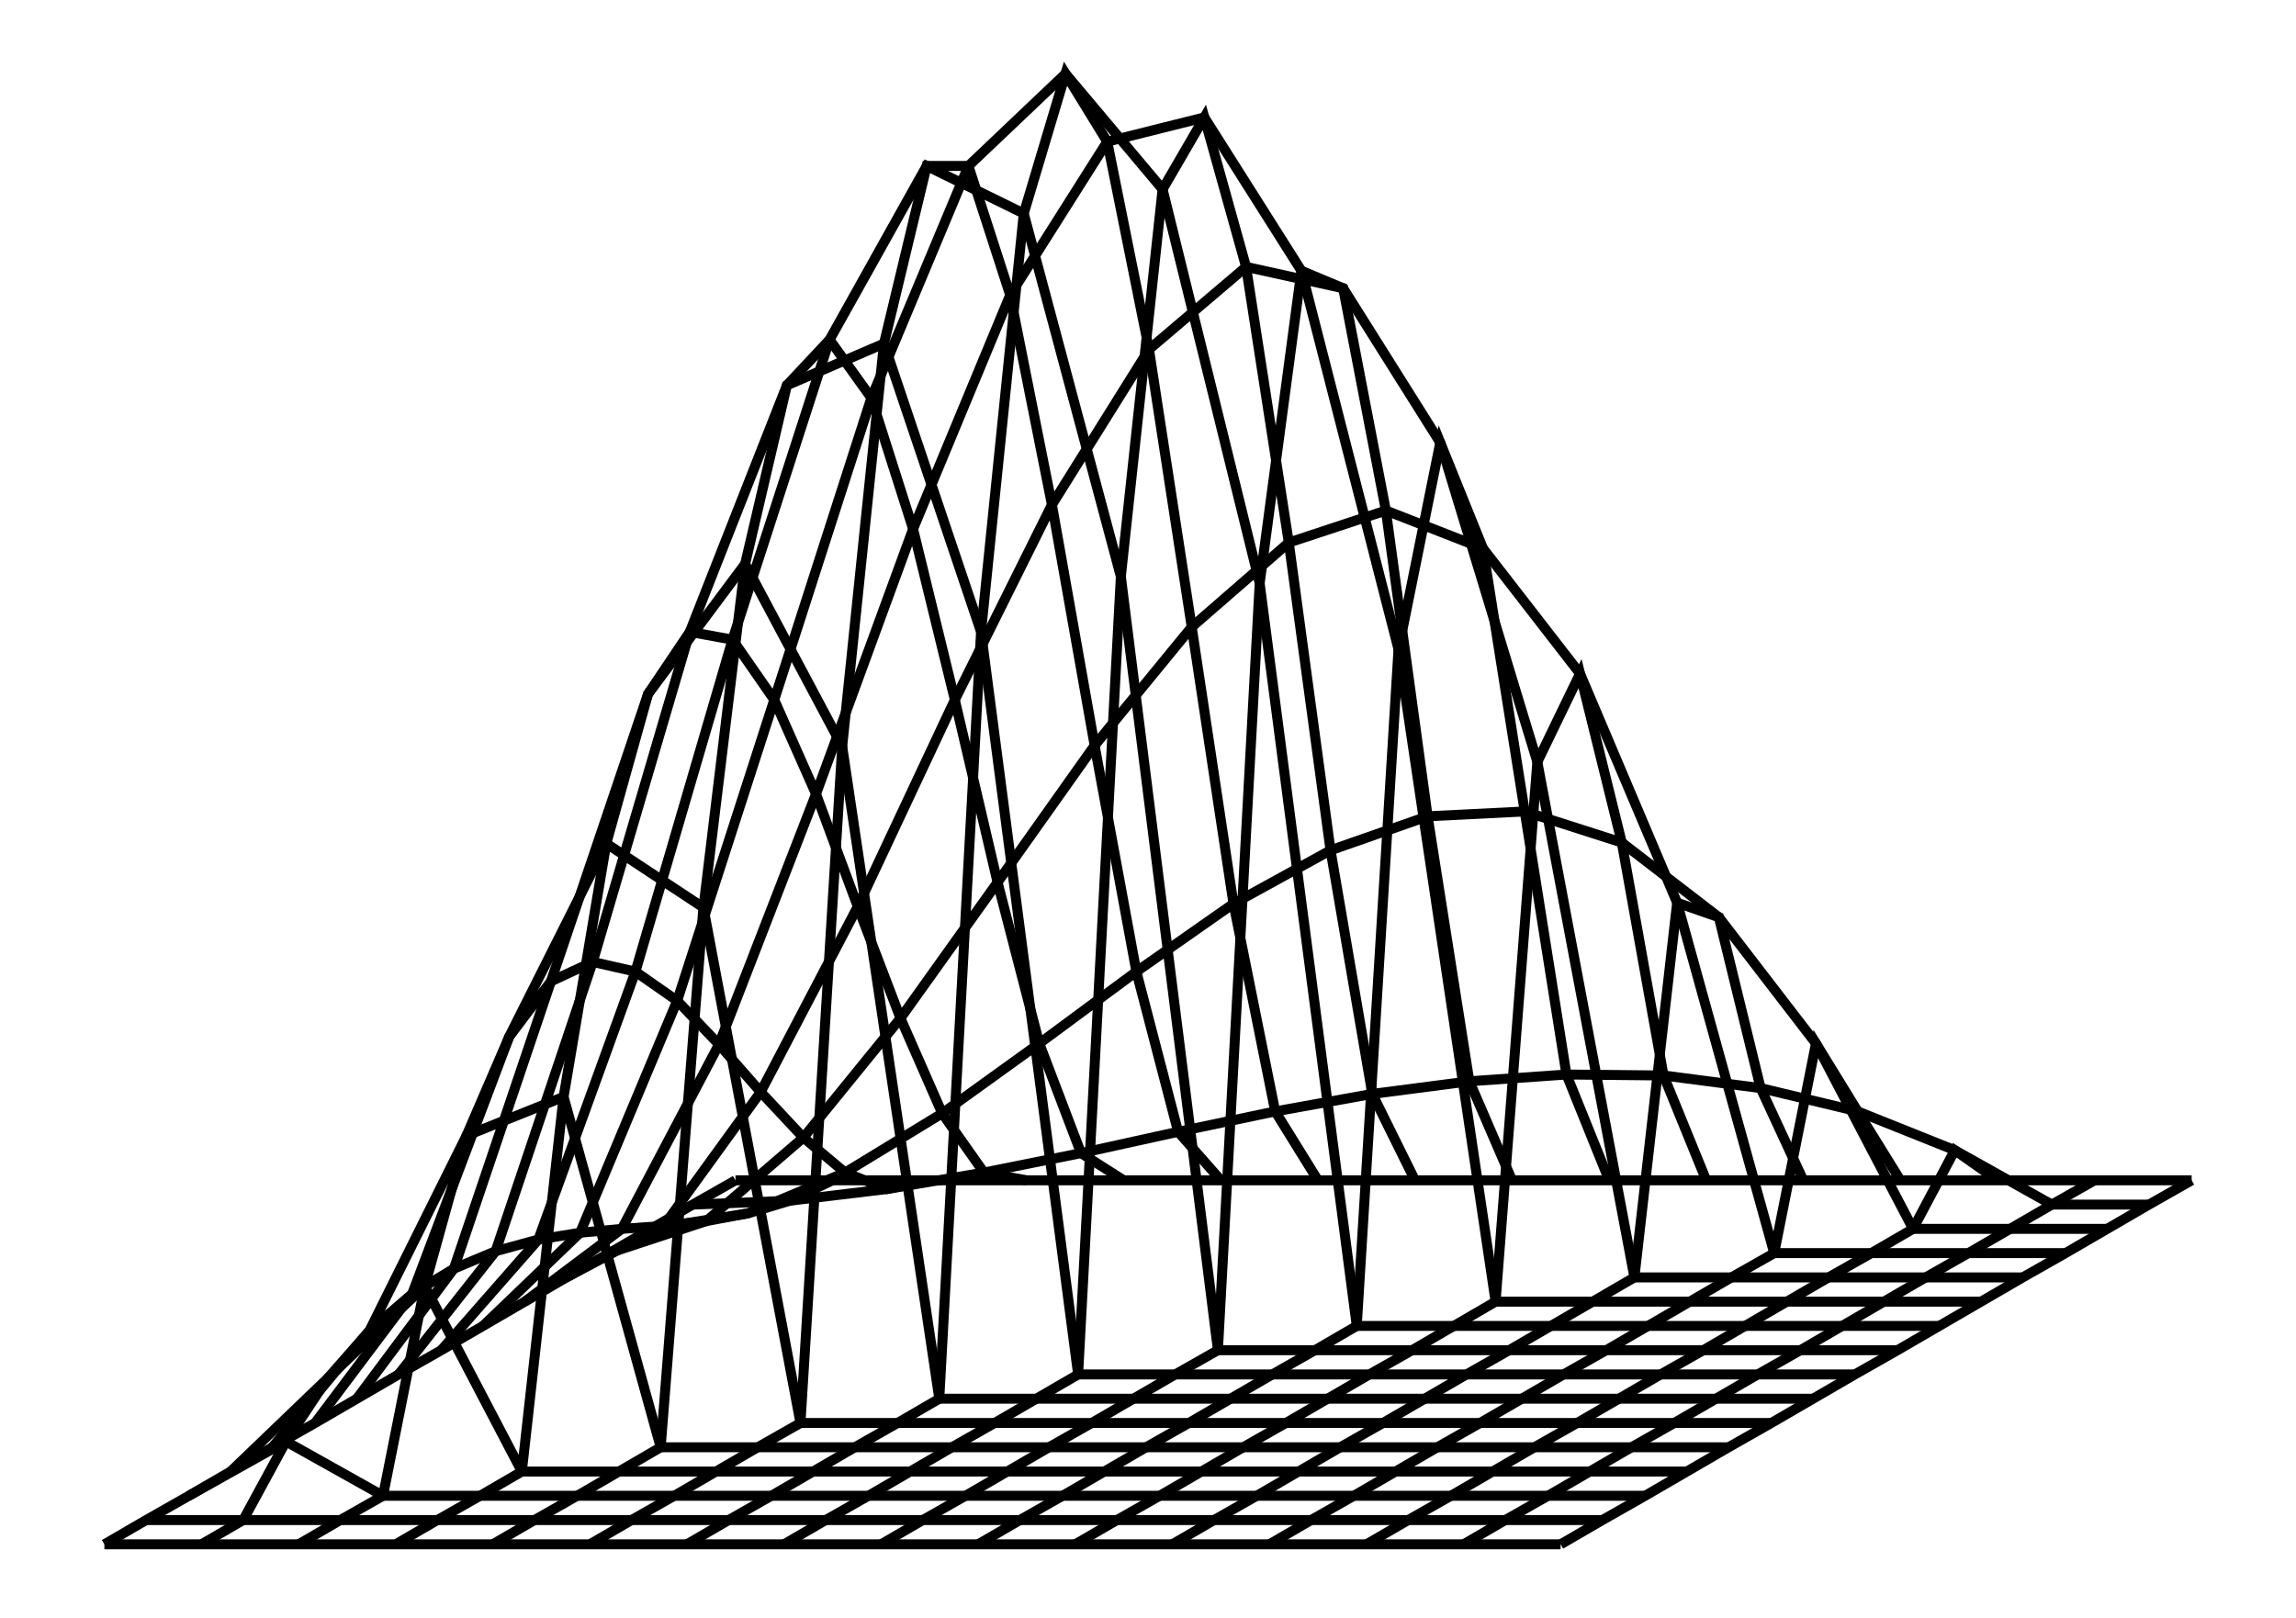 <svg xmlns="http://www.w3.org/2000/svg" width="141.9" height="100.0" viewBox="-44.12 -31.40 151.86 110.00">
<g fill="none" stroke="black" stroke-width="0.076%" transform="translate(0, 47.203) scale(6.6, -6.6)">
<polyline points="0.57,-0.25 0.13,-0.50 -0.30,-0.75 -0.73,-1.00 -1.17,-1.25 -1.60,-1.50 -2.03,-1.75 -2.46,-2.00 -2.90,-2.25 -3.33,-2.50 -3.76,-2.75 -4.20,-3.00 -4.63,-3.25 -5.06,-3.50 -5.50,-3.75 -5.93,-4.00" />
<polyline points="1.57,-0.25 1.13,-0.46 0.70,-0.59 0.27,-0.67 -0.17,-0.72 -0.60,-0.75 -1.03,-0.79 -1.46,-0.86 -1.90,-0.98 -2.33,-1.16 -2.76,-1.42 -3.20,-1.80 -3.63,-2.29 -4.06,-2.94 -4.50,-3.75 -4.93,-4.00" />
<polyline points="2.57,-0.25 2.13,-0.34 1.70,-0.17 1.27,0.19 0.83,0.66 0.40,1.15 -0.03,1.60 -0.46,1.90 -0.90,2.00 -1.33,1.80 -1.76,1.23 -2.20,0.21 -2.63,-1.34 -3.06,-3.50 -3.50,-3.75 -3.93,-4.00" />
<polyline points="3.57,-0.25 3.13,-0.17 2.70,0.44 2.27,1.42 1.83,2.57 1.40,3.73 0.97,4.70 0.54,5.32 0.10,5.40 -0.33,4.76 -0.76,3.22 -1.20,0.61 -1.63,-3.25 -2.06,-3.50 -2.50,-3.75 -2.93,-4.00" />
<polyline points="4.57,-0.25 4.13,0.03 3.70,1.16 3.27,2.82 2.83,4.70 2.40,6.46 1.97,7.81 1.54,8.41 1.10,7.94 0.67,6.10 0.24,2.56 -0.20,-3.00 -0.63,-3.25 -1.06,-3.50 -1.50,-3.75 -1.93,-4.00" />
<polyline points="5.57,-0.25 5.13,0.25 4.70,1.90 4.27,4.23 3.83,6.71 3.40,8.87 2.97,10.20 2.54,10.20 2.10,8.37 1.67,4.22 1.24,-2.75 0.80,-3.00 0.37,-3.25 -0.06,-3.50 -0.50,-3.75 -0.93,-4.00" />
<polyline points="6.57,-0.25 6.13,0.46 5.70,2.60 5.27,5.45 4.83,8.31 4.40,10.45 3.97,11.15 3.54,9.71 3.10,5.40 2.67,-2.50 2.24,-2.75 1.80,-3.00 1.37,-3.25 0.94,-3.50 0.50,-3.75 0.07,-4.00" />
<polyline points="7.57,-0.25 7.13,0.64 6.70,3.15 6.27,6.32 5.83,9.16 5.40,10.70 4.97,9.96 4.54,5.97 4.10,-2.25 3.67,-2.50 3.24,-2.75 2.80,-3.00 2.37,-3.25 1.94,-3.50 1.50,-3.75 1.07,-4.00" />
<polyline points="8.57,-0.25 8.13,0.77 7.70,3.50 7.27,6.65 6.83,8.94 6.40,9.12 5.97,5.90 5.54,-2.00 5.10,-2.25 4.67,-2.50 4.24,-2.75 3.80,-3.00 3.37,-3.25 2.94,-3.50 2.50,-3.75 2.07,-4.00" />
<polyline points="9.57,-0.25 9.13,0.84 8.70,3.55 8.27,6.26 7.83,7.35 7.40,5.22 6.97,-1.75 6.54,-2.00 6.10,-2.25 5.67,-2.50 5.24,-2.75 4.80,-3.00 4.37,-3.25 3.94,-3.50 3.50,-3.75 3.07,-4.00" />
<polyline points="10.57,-0.25 10.13,0.83 9.70,3.23 9.27,4.97 8.83,4.06 8.40,-1.50 7.97,-1.75 7.54,-2.00 7.10,-2.25 6.67,-2.50 6.24,-2.75 5.80,-3.00 5.37,-3.25 4.94,-3.50 4.50,-3.75 4.07,-4.00" />
<polyline points="11.57,-0.25 11.13,0.70 10.70,2.46 10.27,2.61 9.83,-1.25 9.40,-1.50 8.97,-1.75 8.54,-2.00 8.10,-2.25 7.67,-2.50 7.24,-2.75 6.80,-3.00 6.37,-3.25 5.94,-3.50 5.50,-3.75 5.07,-4.00" />
<polyline points="12.57,-0.25 12.13,0.46 11.70,1.16 11.27,-1.00 10.83,-1.25 10.40,-1.50 9.97,-1.75 9.54,-2.00 9.10,-2.25 8.67,-2.50 8.24,-2.75 7.80,-3.00 7.37,-3.25 6.94,-3.50 6.50,-3.75 6.07,-4.00" />
<polyline points="13.57,-0.25 13.13,0.06 12.70,-0.75 12.27,-1.00 11.83,-1.25 11.40,-1.50 10.97,-1.75 10.54,-2.00 10.10,-2.25 9.67,-2.50 9.24,-2.75 8.80,-3.00 8.37,-3.25 7.94,-3.50 7.50,-3.75 7.07,-4.00" />
<polyline points="14.57,-0.25 14.13,-0.50 13.70,-0.75 13.27,-1.00 12.83,-1.25 12.40,-1.50 11.97,-1.75 11.54,-2.00 11.10,-2.25 10.67,-2.50 10.24,-2.75 9.80,-3.00 9.37,-3.25 8.94,-3.50 8.50,-3.75 8.07,-4.00" />
<polyline points="15.57,-0.25 15.13,-0.50 14.70,-0.75 14.27,-1.00 13.83,-1.25 13.40,-1.50 12.97,-1.75 12.54,-2.00 12.10,-2.25 11.67,-2.50 11.24,-2.75 10.80,-3.00 10.37,-3.25 9.94,-3.50 9.50,-3.75 9.07,-4.00" />
<polyline points="0.57,-0.25 1.57,-0.25 2.57,-0.25 3.57,-0.25 4.57,-0.25 5.57,-0.25 6.57,-0.25 7.57,-0.25 8.57,-0.25 9.57,-0.25 10.57,-0.25 11.57,-0.25 12.57,-0.25 13.57,-0.25 14.57,-0.25 15.57,-0.25" />
<polyline points="0.13,-0.50 1.13,-0.46 2.13,-0.34 3.13,-0.17 4.13,0.03 5.13,0.25 6.13,0.46 7.13,0.64 8.13,0.77 9.13,0.84 10.13,0.83 11.13,0.70 12.13,0.46 13.13,0.06 14.13,-0.50 15.13,-0.50" />
<polyline points="-0.30,-0.75 0.70,-0.59 1.70,-0.17 2.70,0.44 3.70,1.16 4.70,1.90 5.70,2.60 6.70,3.15 7.70,3.50 8.70,3.55 9.70,3.23 10.70,2.46 11.70,1.16 12.70,-0.75 13.70,-0.75 14.70,-0.75" />
<polyline points="-0.73,-1.00 0.27,-0.67 1.27,0.19 2.27,1.42 3.27,2.82 4.27,4.23 5.27,5.45 6.27,6.32 7.27,6.65 8.27,6.26 9.27,4.97 10.27,2.61 11.27,-1.00 12.27,-1.00 13.27,-1.00 14.27,-1.00" />
<polyline points="-1.17,-1.25 -0.17,-0.72 0.83,0.66 1.83,2.57 2.83,4.70 3.83,6.71 4.83,8.31 5.83,9.16 6.83,8.94 7.83,7.35 8.83,4.06 9.83,-1.25 10.83,-1.25 11.83,-1.25 12.83,-1.25 13.83,-1.25" />
<polyline points="-1.60,-1.50 -0.60,-0.75 0.40,1.15 1.40,3.73 2.40,6.46 3.40,8.87 4.40,10.45 5.40,10.70 6.40,9.12 7.40,5.22 8.40,-1.50 9.40,-1.50 10.40,-1.50 11.40,-1.50 12.40,-1.50 13.40,-1.50" />
<polyline points="-2.03,-1.75 -1.03,-0.79 -0.03,1.60 0.97,4.70 1.97,7.81 2.97,10.20 3.97,11.15 4.97,9.96 5.97,5.90 6.97,-1.75 7.97,-1.75 8.97,-1.75 9.97,-1.75 10.97,-1.75 11.97,-1.75 12.97,-1.75" />
<polyline points="-2.46,-2.00 -1.46,-0.86 -0.46,1.90 0.54,5.32 1.54,8.41 2.54,10.20 3.54,9.71 4.54,5.97 5.54,-2.00 6.54,-2.00 7.54,-2.00 8.54,-2.00 9.54,-2.00 10.54,-2.00 11.54,-2.00 12.54,-2.00" />
<polyline points="-2.90,-2.25 -1.90,-0.98 -0.90,2.00 0.10,5.40 1.10,7.94 2.10,8.37 3.10,5.40 4.10,-2.25 5.10,-2.25 6.10,-2.25 7.10,-2.25 8.10,-2.25 9.10,-2.25 10.10,-2.25 11.10,-2.25 12.10,-2.25" />
<polyline points="-3.33,-2.50 -2.33,-1.16 -1.33,1.80 -0.33,4.76 0.67,6.10 1.67,4.22 2.67,-2.50 3.67,-2.50 4.67,-2.50 5.67,-2.50 6.67,-2.50 7.67,-2.50 8.67,-2.50 9.67,-2.50 10.67,-2.50 11.67,-2.50" />
<polyline points="-3.76,-2.75 -2.76,-1.42 -1.76,1.23 -0.76,3.22 0.24,2.56 1.24,-2.75 2.24,-2.75 3.24,-2.75 4.24,-2.75 5.24,-2.75 6.24,-2.75 7.24,-2.75 8.24,-2.75 9.24,-2.75 10.24,-2.75 11.24,-2.75" />
<polyline points="-4.20,-3.00 -3.20,-1.80 -2.20,0.21 -1.20,0.61 -0.20,-3.00 0.80,-3.00 1.80,-3.00 2.80,-3.00 3.80,-3.00 4.80,-3.00 5.80,-3.00 6.80,-3.00 7.80,-3.00 8.80,-3.00 9.80,-3.00 10.80,-3.00" />
<polyline points="-4.63,-3.25 -3.63,-2.29 -2.63,-1.34 -1.63,-3.25 -0.63,-3.25 0.37,-3.25 1.37,-3.25 2.37,-3.25 3.37,-3.25 4.37,-3.25 5.37,-3.25 6.37,-3.25 7.37,-3.25 8.37,-3.25 9.37,-3.25 10.37,-3.25" />
<polyline points="-5.06,-3.50 -4.06,-2.94 -3.06,-3.50 -2.06,-3.50 -1.06,-3.50 -0.06,-3.50 0.94,-3.50 1.94,-3.50 2.94,-3.50 3.94,-3.50 4.94,-3.50 5.94,-3.50 6.94,-3.50 7.94,-3.50 8.94,-3.50 9.94,-3.50" />
<polyline points="-5.50,-3.75 -4.50,-3.75 -3.50,-3.75 -2.50,-3.75 -1.50,-3.75 -0.50,-3.75 0.50,-3.75 1.50,-3.75 2.50,-3.75 3.50,-3.75 4.50,-3.75 5.50,-3.75 6.50,-3.75 7.50,-3.75 8.50,-3.75 9.50,-3.75" />
<polyline points="-5.93,-4.00 -4.93,-4.00 -3.93,-4.00 -2.93,-4.00 -1.93,-4.00 -0.93,-4.00 0.07,-4.00 1.07,-4.00 2.07,-4.00 3.07,-4.00 4.07,-4.00 5.07,-4.00 6.07,-4.00 7.07,-4.00 8.07,-4.00 9.07,-4.00" />
</g>
</svg>